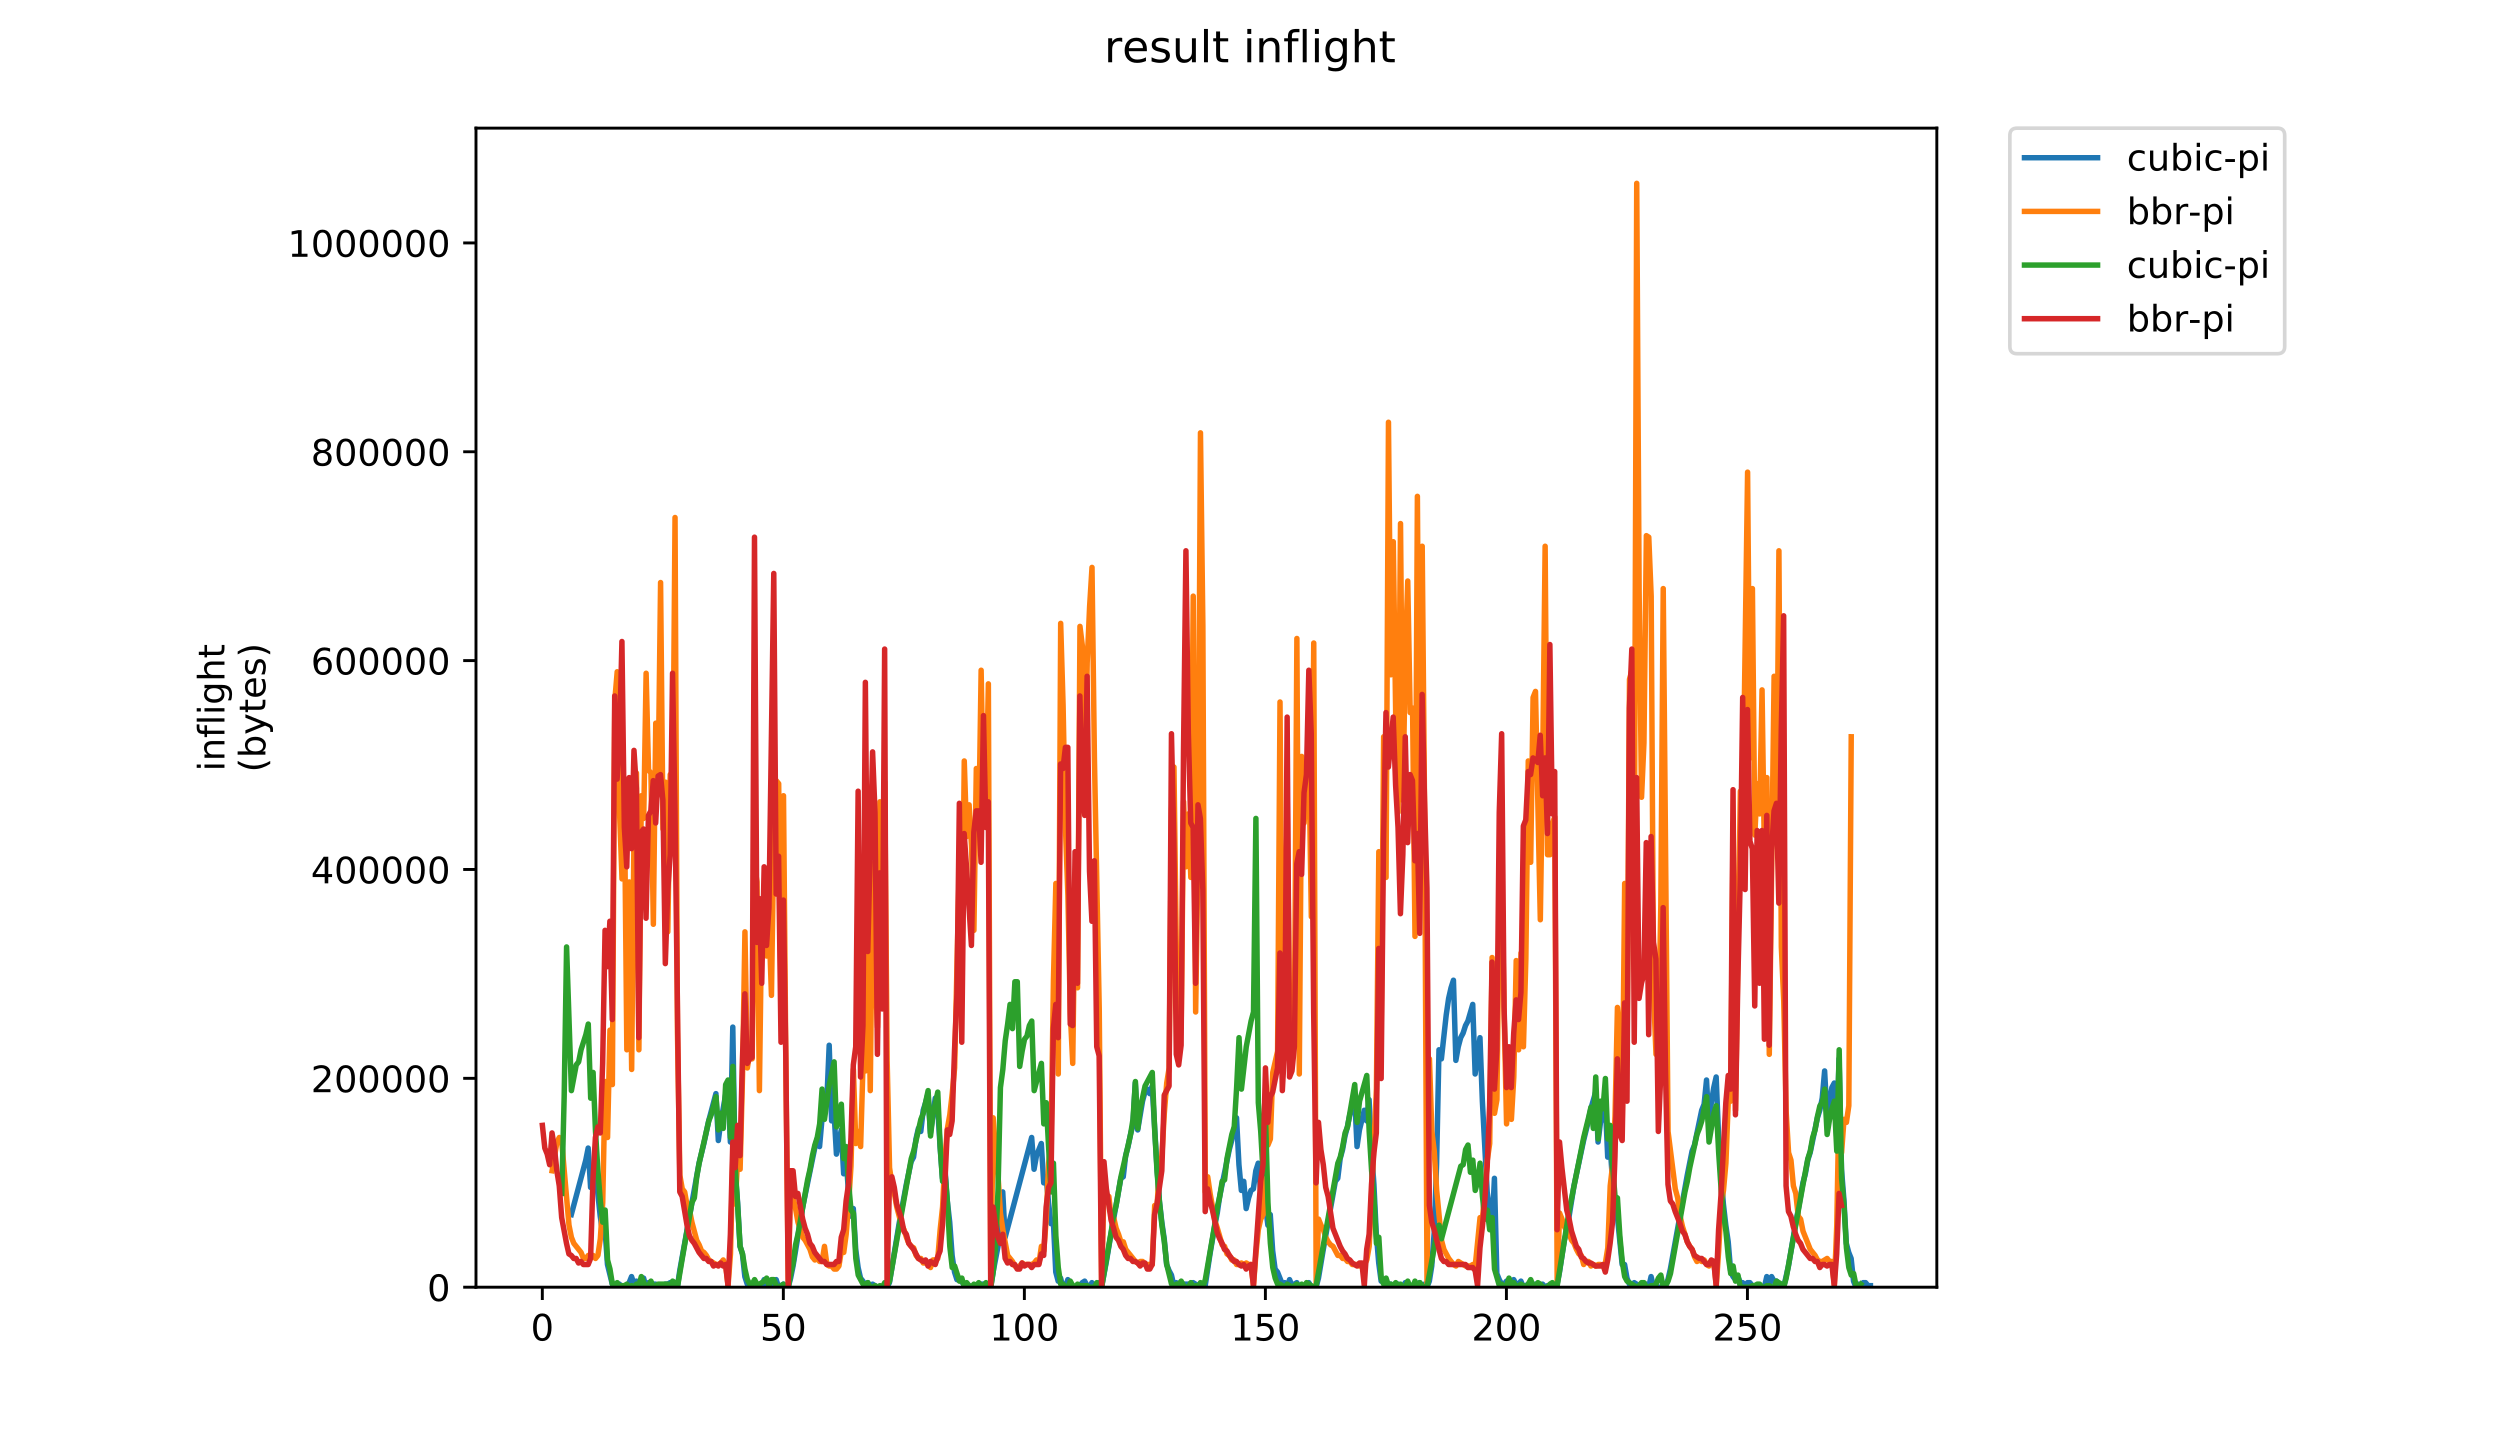 <?xml version="1.0" encoding="utf-8" standalone="no"?>
<!DOCTYPE svg PUBLIC "-//W3C//DTD SVG 1.1//EN"
  "http://www.w3.org/Graphics/SVG/1.1/DTD/svg11.dtd">
<!-- Created with matplotlib (https://matplotlib.org/) -->
<svg height="396pt" version="1.1" viewBox="0 0 684 396" width="684pt" xmlns="http://www.w3.org/2000/svg" xmlns:xlink="http://www.w3.org/1999/xlink">
 <defs>
  <style type="text/css">
*{stroke-linecap:butt;stroke-linejoin:round;}
  </style>
 </defs>
 <g id="figure_1">
  <g id="patch_1">
   <path d="M 0 396 
L 684 396 
L 684 0 
L 0 0 
z
" style="fill:#ffffff;"/>
  </g>
  <g id="axes_1">
   <g id="patch_2">
    <path d="M 130.23 352.174 
L 529.913 352.174 
L 529.913 35.062 
L 130.23 35.062 
z
" style="fill:#ffffff;"/>
   </g>
   <g id="matplotlib.axis_1">
    <g id="xtick_1">
     <g id="line2d_1">
      <defs>
       <path d="M 0 0 
L 0 3.5 
" id="m96fe828295" style="stroke:#000000;stroke-width:0.8;"/>
      </defs>
      <g>
       <use style="stroke:#000000;stroke-width:0.8;" x="148.379" xlink:href="#m96fe828295" y="352.174"/>
      </g>
     </g>
     <g id="text_1">
      <!-- 0 -->
      <defs>
       <path d="M 31.781 66.406 
Q 24.172 66.406 20.328 58.906 
Q 16.5 51.422 16.5 36.375 
Q 16.5 21.391 20.328 13.891 
Q 24.172 6.391 31.781 6.391 
Q 39.453 6.391 43.281 13.891 
Q 47.125 21.391 47.125 36.375 
Q 47.125 51.422 43.281 58.906 
Q 39.453 66.406 31.781 66.406 
z
M 31.781 74.219 
Q 44.047 74.219 50.516 64.516 
Q 56.984 54.828 56.984 36.375 
Q 56.984 17.969 50.516 8.266 
Q 44.047 -1.422 31.781 -1.422 
Q 19.531 -1.422 13.062 8.266 
Q 6.594 17.969 6.594 36.375 
Q 6.594 54.828 13.062 64.516 
Q 19.531 74.219 31.781 74.219 
z
" id="DejaVuSans-48"/>
      </defs>
      <g transform="translate(145.198 366.773)scale(0.1 -0.1)">
       <use xlink:href="#DejaVuSans-48"/>
      </g>
     </g>
    </g>
    <g id="xtick_2">
     <g id="line2d_2">
      <g>
       <use style="stroke:#000000;stroke-width:0.8;" x="214.323" xlink:href="#m96fe828295" y="352.174"/>
      </g>
     </g>
     <g id="text_2">
      <!-- 50 -->
      <defs>
       <path d="M 10.797 72.906 
L 49.516 72.906 
L 49.516 64.594 
L 19.828 64.594 
L 19.828 46.734 
Q 21.969 47.469 24.109 47.828 
Q 26.266 48.188 28.422 48.188 
Q 40.625 48.188 47.75 41.5 
Q 54.891 34.812 54.891 23.391 
Q 54.891 11.625 47.562 5.094 
Q 40.234 -1.422 26.906 -1.422 
Q 22.312 -1.422 17.547 -0.641 
Q 12.797 0.141 7.719 1.703 
L 7.719 11.625 
Q 12.109 9.234 16.797 8.062 
Q 21.484 6.891 26.703 6.891 
Q 35.156 6.891 40.078 11.328 
Q 45.016 15.766 45.016 23.391 
Q 45.016 31 40.078 35.438 
Q 35.156 39.891 26.703 39.891 
Q 22.75 39.891 18.812 39.016 
Q 14.891 38.141 10.797 36.281 
z
" id="DejaVuSans-53"/>
      </defs>
      <g transform="translate(207.96 366.773)scale(0.1 -0.1)">
       <use xlink:href="#DejaVuSans-53"/>
       <use x="63.623" xlink:href="#DejaVuSans-48"/>
      </g>
     </g>
    </g>
    <g id="xtick_3">
     <g id="line2d_3">
      <g>
       <use style="stroke:#000000;stroke-width:0.8;" x="280.267" xlink:href="#m96fe828295" y="352.174"/>
      </g>
     </g>
     <g id="text_3">
      <!-- 100 -->
      <defs>
       <path d="M 12.406 8.297 
L 28.516 8.297 
L 28.516 63.922 
L 10.984 60.406 
L 10.984 69.391 
L 28.422 72.906 
L 38.281 72.906 
L 38.281 8.297 
L 54.391 8.297 
L 54.391 0 
L 12.406 0 
z
" id="DejaVuSans-49"/>
      </defs>
      <g transform="translate(270.723 366.773)scale(0.1 -0.1)">
       <use xlink:href="#DejaVuSans-49"/>
       <use x="63.623" xlink:href="#DejaVuSans-48"/>
       <use x="127.246" xlink:href="#DejaVuSans-48"/>
      </g>
     </g>
    </g>
    <g id="xtick_4">
     <g id="line2d_4">
      <g>
       <use style="stroke:#000000;stroke-width:0.8;" x="346.211" xlink:href="#m96fe828295" y="352.174"/>
      </g>
     </g>
     <g id="text_4">
      <!-- 150 -->
      <g transform="translate(336.667 366.773)scale(0.1 -0.1)">
       <use xlink:href="#DejaVuSans-49"/>
       <use x="63.623" xlink:href="#DejaVuSans-53"/>
       <use x="127.246" xlink:href="#DejaVuSans-48"/>
      </g>
     </g>
    </g>
    <g id="xtick_5">
     <g id="line2d_5">
      <g>
       <use style="stroke:#000000;stroke-width:0.8;" x="412.155" xlink:href="#m96fe828295" y="352.174"/>
      </g>
     </g>
     <g id="text_5">
      <!-- 200 -->
      <defs>
       <path d="M 19.188 8.297 
L 53.609 8.297 
L 53.609 0 
L 7.328 0 
L 7.328 8.297 
Q 12.938 14.109 22.625 23.891 
Q 32.328 33.688 34.812 36.531 
Q 39.547 41.844 41.422 45.531 
Q 43.312 49.219 43.312 52.781 
Q 43.312 58.594 39.234 62.25 
Q 35.156 65.922 28.609 65.922 
Q 23.969 65.922 18.812 64.312 
Q 13.672 62.703 7.812 59.422 
L 7.812 69.391 
Q 13.766 71.781 18.938 73 
Q 24.125 74.219 28.422 74.219 
Q 39.75 74.219 46.484 68.547 
Q 53.219 62.891 53.219 53.422 
Q 53.219 48.922 51.531 44.891 
Q 49.859 40.875 45.406 35.406 
Q 44.188 33.984 37.641 27.219 
Q 31.109 20.453 19.188 8.297 
z
" id="DejaVuSans-50"/>
      </defs>
      <g transform="translate(402.611 366.773)scale(0.1 -0.1)">
       <use xlink:href="#DejaVuSans-50"/>
       <use x="63.623" xlink:href="#DejaVuSans-48"/>
       <use x="127.246" xlink:href="#DejaVuSans-48"/>
      </g>
     </g>
    </g>
    <g id="xtick_6">
     <g id="line2d_6">
      <g>
       <use style="stroke:#000000;stroke-width:0.8;" x="478.098" xlink:href="#m96fe828295" y="352.174"/>
      </g>
     </g>
     <g id="text_6">
      <!-- 250 -->
      <g transform="translate(468.555 366.773)scale(0.1 -0.1)">
       <use xlink:href="#DejaVuSans-50"/>
       <use x="63.623" xlink:href="#DejaVuSans-53"/>
       <use x="127.246" xlink:href="#DejaVuSans-48"/>
      </g>
     </g>
    </g>
   </g>
   <g id="matplotlib.axis_2">
    <g id="ytick_1">
     <g id="line2d_7">
      <defs>
       <path d="M 0 0 
L -3.5 0 
" id="m6244f6872c" style="stroke:#000000;stroke-width:0.8;"/>
      </defs>
      <g>
       <use style="stroke:#000000;stroke-width:0.8;" x="130.23" xlink:href="#m6244f6872c" y="352.174"/>
      </g>
     </g>
     <g id="text_7">
      <!-- 0 -->
      <g transform="translate(116.868 355.973)scale(0.1 -0.1)">
       <use xlink:href="#DejaVuSans-48"/>
      </g>
     </g>
    </g>
    <g id="ytick_2">
     <g id="line2d_8">
      <g>
       <use style="stroke:#000000;stroke-width:0.8;" x="130.23" xlink:href="#m6244f6872c" y="295.031"/>
      </g>
     </g>
     <g id="text_8">
      <!-- 200000 -->
      <g transform="translate(85.055 298.831)scale(0.1 -0.1)">
       <use xlink:href="#DejaVuSans-50"/>
       <use x="63.623" xlink:href="#DejaVuSans-48"/>
       <use x="127.246" xlink:href="#DejaVuSans-48"/>
       <use x="190.869" xlink:href="#DejaVuSans-48"/>
       <use x="254.492" xlink:href="#DejaVuSans-48"/>
       <use x="318.115" xlink:href="#DejaVuSans-48"/>
      </g>
     </g>
    </g>
    <g id="ytick_3">
     <g id="line2d_9">
      <g>
       <use style="stroke:#000000;stroke-width:0.8;" x="130.23" xlink:href="#m6244f6872c" y="237.889"/>
      </g>
     </g>
     <g id="text_9">
      <!-- 400000 -->
      <defs>
       <path d="M 37.797 64.312 
L 12.891 25.391 
L 37.797 25.391 
z
M 35.203 72.906 
L 47.609 72.906 
L 47.609 25.391 
L 58.016 25.391 
L 58.016 17.188 
L 47.609 17.188 
L 47.609 0 
L 37.797 0 
L 37.797 17.188 
L 4.891 17.188 
L 4.891 26.703 
z
" id="DejaVuSans-52"/>
      </defs>
      <g transform="translate(85.055 241.688)scale(0.1 -0.1)">
       <use xlink:href="#DejaVuSans-52"/>
       <use x="63.623" xlink:href="#DejaVuSans-48"/>
       <use x="127.246" xlink:href="#DejaVuSans-48"/>
       <use x="190.869" xlink:href="#DejaVuSans-48"/>
       <use x="254.492" xlink:href="#DejaVuSans-48"/>
       <use x="318.115" xlink:href="#DejaVuSans-48"/>
      </g>
     </g>
    </g>
    <g id="ytick_4">
     <g id="line2d_10">
      <g>
       <use style="stroke:#000000;stroke-width:0.8;" x="130.23" xlink:href="#m6244f6872c" y="180.746"/>
      </g>
     </g>
     <g id="text_10">
      <!-- 600000 -->
      <defs>
       <path d="M 33.016 40.375 
Q 26.375 40.375 22.484 35.828 
Q 18.609 31.297 18.609 23.391 
Q 18.609 15.531 22.484 10.953 
Q 26.375 6.391 33.016 6.391 
Q 39.656 6.391 43.531 10.953 
Q 47.406 15.531 47.406 23.391 
Q 47.406 31.297 43.531 35.828 
Q 39.656 40.375 33.016 40.375 
z
M 52.594 71.297 
L 52.594 62.312 
Q 48.875 64.062 45.094 64.984 
Q 41.312 65.922 37.594 65.922 
Q 27.828 65.922 22.672 59.328 
Q 17.531 52.734 16.797 39.406 
Q 19.672 43.656 24.016 45.922 
Q 28.375 48.188 33.594 48.188 
Q 44.578 48.188 50.953 41.516 
Q 57.328 34.859 57.328 23.391 
Q 57.328 12.156 50.688 5.359 
Q 44.047 -1.422 33.016 -1.422 
Q 20.359 -1.422 13.672 8.266 
Q 6.984 17.969 6.984 36.375 
Q 6.984 53.656 15.188 63.938 
Q 23.391 74.219 37.203 74.219 
Q 40.922 74.219 44.703 73.484 
Q 48.484 72.75 52.594 71.297 
z
" id="DejaVuSans-54"/>
      </defs>
      <g transform="translate(85.055 184.545)scale(0.1 -0.1)">
       <use xlink:href="#DejaVuSans-54"/>
       <use x="63.623" xlink:href="#DejaVuSans-48"/>
       <use x="127.246" xlink:href="#DejaVuSans-48"/>
       <use x="190.869" xlink:href="#DejaVuSans-48"/>
       <use x="254.492" xlink:href="#DejaVuSans-48"/>
       <use x="318.115" xlink:href="#DejaVuSans-48"/>
      </g>
     </g>
    </g>
    <g id="ytick_5">
     <g id="line2d_11">
      <g>
       <use style="stroke:#000000;stroke-width:0.8;" x="130.23" xlink:href="#m6244f6872c" y="123.603"/>
      </g>
     </g>
     <g id="text_11">
      <!-- 800000 -->
      <defs>
       <path d="M 31.781 34.625 
Q 24.75 34.625 20.719 30.859 
Q 16.703 27.094 16.703 20.516 
Q 16.703 13.922 20.719 10.156 
Q 24.75 6.391 31.781 6.391 
Q 38.812 6.391 42.859 10.172 
Q 46.922 13.969 46.922 20.516 
Q 46.922 27.094 42.891 30.859 
Q 38.875 34.625 31.781 34.625 
z
M 21.922 38.812 
Q 15.578 40.375 12.031 44.719 
Q 8.5 49.078 8.5 55.328 
Q 8.5 64.062 14.719 69.141 
Q 20.953 74.219 31.781 74.219 
Q 42.672 74.219 48.875 69.141 
Q 55.078 64.062 55.078 55.328 
Q 55.078 49.078 51.531 44.719 
Q 48 40.375 41.703 38.812 
Q 48.828 37.156 52.797 32.312 
Q 56.781 27.484 56.781 20.516 
Q 56.781 9.906 50.312 4.234 
Q 43.844 -1.422 31.781 -1.422 
Q 19.734 -1.422 13.25 4.234 
Q 6.781 9.906 6.781 20.516 
Q 6.781 27.484 10.781 32.312 
Q 14.797 37.156 21.922 38.812 
z
M 18.312 54.391 
Q 18.312 48.734 21.844 45.562 
Q 25.391 42.391 31.781 42.391 
Q 38.141 42.391 41.719 45.562 
Q 45.312 48.734 45.312 54.391 
Q 45.312 60.062 41.719 63.234 
Q 38.141 66.406 31.781 66.406 
Q 25.391 66.406 21.844 63.234 
Q 18.312 60.062 18.312 54.391 
z
" id="DejaVuSans-56"/>
      </defs>
      <g transform="translate(85.055 127.402)scale(0.1 -0.1)">
       <use xlink:href="#DejaVuSans-56"/>
       <use x="63.623" xlink:href="#DejaVuSans-48"/>
       <use x="127.246" xlink:href="#DejaVuSans-48"/>
       <use x="190.869" xlink:href="#DejaVuSans-48"/>
       <use x="254.492" xlink:href="#DejaVuSans-48"/>
       <use x="318.115" xlink:href="#DejaVuSans-48"/>
      </g>
     </g>
    </g>
    <g id="ytick_6">
     <g id="line2d_12">
      <g>
       <use style="stroke:#000000;stroke-width:0.8;" x="130.23" xlink:href="#m6244f6872c" y="66.46"/>
      </g>
     </g>
     <g id="text_12">
      <!-- 1000000 -->
      <g transform="translate(78.693 70.259)scale(0.1 -0.1)">
       <use xlink:href="#DejaVuSans-49"/>
       <use x="63.623" xlink:href="#DejaVuSans-48"/>
       <use x="127.246" xlink:href="#DejaVuSans-48"/>
       <use x="190.869" xlink:href="#DejaVuSans-48"/>
       <use x="254.492" xlink:href="#DejaVuSans-48"/>
       <use x="318.115" xlink:href="#DejaVuSans-48"/>
       <use x="381.738" xlink:href="#DejaVuSans-48"/>
      </g>
     </g>
    </g>
    <g id="text_13">
     <!-- inflight -->
     <defs>
      <path d="M 9.422 54.688 
L 18.406 54.688 
L 18.406 0 
L 9.422 0 
z
M 9.422 75.984 
L 18.406 75.984 
L 18.406 64.594 
L 9.422 64.594 
z
" id="DejaVuSans-105"/>
      <path d="M 54.891 33.016 
L 54.891 0 
L 45.906 0 
L 45.906 32.719 
Q 45.906 40.484 42.875 44.328 
Q 39.844 48.188 33.797 48.188 
Q 26.516 48.188 22.312 43.547 
Q 18.109 38.922 18.109 30.906 
L 18.109 0 
L 9.078 0 
L 9.078 54.688 
L 18.109 54.688 
L 18.109 46.188 
Q 21.344 51.125 25.703 53.562 
Q 30.078 56 35.797 56 
Q 45.219 56 50.047 50.172 
Q 54.891 44.344 54.891 33.016 
z
" id="DejaVuSans-110"/>
      <path d="M 37.109 75.984 
L 37.109 68.5 
L 28.516 68.5 
Q 23.688 68.5 21.797 66.547 
Q 19.922 64.594 19.922 59.516 
L 19.922 54.688 
L 34.719 54.688 
L 34.719 47.703 
L 19.922 47.703 
L 19.922 0 
L 10.891 0 
L 10.891 47.703 
L 2.297 47.703 
L 2.297 54.688 
L 10.891 54.688 
L 10.891 58.5 
Q 10.891 67.625 15.141 71.797 
Q 19.391 75.984 28.609 75.984 
z
" id="DejaVuSans-102"/>
      <path d="M 9.422 75.984 
L 18.406 75.984 
L 18.406 0 
L 9.422 0 
z
" id="DejaVuSans-108"/>
      <path d="M 45.406 27.984 
Q 45.406 37.75 41.375 43.109 
Q 37.359 48.484 30.078 48.484 
Q 22.859 48.484 18.828 43.109 
Q 14.797 37.75 14.797 27.984 
Q 14.797 18.266 18.828 12.891 
Q 22.859 7.516 30.078 7.516 
Q 37.359 7.516 41.375 12.891 
Q 45.406 18.266 45.406 27.984 
z
M 54.391 6.781 
Q 54.391 -7.172 48.188 -13.984 
Q 42 -20.797 29.203 -20.797 
Q 24.469 -20.797 20.266 -20.094 
Q 16.062 -19.391 12.109 -17.922 
L 12.109 -9.188 
Q 16.062 -11.328 19.922 -12.344 
Q 23.781 -13.375 27.781 -13.375 
Q 36.625 -13.375 41.016 -8.766 
Q 45.406 -4.156 45.406 5.172 
L 45.406 9.625 
Q 42.625 4.781 38.281 2.391 
Q 33.938 0 27.875 0 
Q 17.828 0 11.672 7.656 
Q 5.516 15.328 5.516 27.984 
Q 5.516 40.672 11.672 48.328 
Q 17.828 56 27.875 56 
Q 33.938 56 38.281 53.609 
Q 42.625 51.219 45.406 46.391 
L 45.406 54.688 
L 54.391 54.688 
z
" id="DejaVuSans-103"/>
      <path d="M 54.891 33.016 
L 54.891 0 
L 45.906 0 
L 45.906 32.719 
Q 45.906 40.484 42.875 44.328 
Q 39.844 48.188 33.797 48.188 
Q 26.516 48.188 22.312 43.547 
Q 18.109 38.922 18.109 30.906 
L 18.109 0 
L 9.078 0 
L 9.078 75.984 
L 18.109 75.984 
L 18.109 46.188 
Q 21.344 51.125 25.703 53.562 
Q 30.078 56 35.797 56 
Q 45.219 56 50.047 50.172 
Q 54.891 44.344 54.891 33.016 
z
" id="DejaVuSans-104"/>
      <path d="M 18.312 70.219 
L 18.312 54.688 
L 36.812 54.688 
L 36.812 47.703 
L 18.312 47.703 
L 18.312 18.016 
Q 18.312 11.328 20.141 9.422 
Q 21.969 7.516 27.594 7.516 
L 36.812 7.516 
L 36.812 0 
L 27.594 0 
Q 17.188 0 13.234 3.875 
Q 9.281 7.766 9.281 18.016 
L 9.281 47.703 
L 2.688 47.703 
L 2.688 54.688 
L 9.281 54.688 
L 9.281 70.219 
z
" id="DejaVuSans-116"/>
     </defs>
     <g transform="translate(61.415 211.018)rotate(-90)scale(0.1 -0.1)">
      <use xlink:href="#DejaVuSans-105"/>
      <use x="27.783" xlink:href="#DejaVuSans-110"/>
      <use x="91.162" xlink:href="#DejaVuSans-102"/>
      <use x="126.367" xlink:href="#DejaVuSans-108"/>
      <use x="154.15" xlink:href="#DejaVuSans-105"/>
      <use x="181.934" xlink:href="#DejaVuSans-103"/>
      <use x="245.41" xlink:href="#DejaVuSans-104"/>
      <use x="308.789" xlink:href="#DejaVuSans-116"/>
     </g>
     <!-- (bytes) -->
     <defs>
      <path d="M 31 75.875 
Q 24.469 64.656 21.281 53.656 
Q 18.109 42.672 18.109 31.391 
Q 18.109 20.125 21.312 9.062 
Q 24.516 -2 31 -13.188 
L 23.188 -13.188 
Q 15.875 -1.703 12.234 9.375 
Q 8.594 20.453 8.594 31.391 
Q 8.594 42.281 12.203 53.312 
Q 15.828 64.359 23.188 75.875 
z
" id="DejaVuSans-40"/>
      <path d="M 48.688 27.297 
Q 48.688 37.203 44.609 42.844 
Q 40.531 48.484 33.406 48.484 
Q 26.266 48.484 22.188 42.844 
Q 18.109 37.203 18.109 27.297 
Q 18.109 17.391 22.188 11.75 
Q 26.266 6.109 33.406 6.109 
Q 40.531 6.109 44.609 11.75 
Q 48.688 17.391 48.688 27.297 
z
M 18.109 46.391 
Q 20.953 51.266 25.266 53.625 
Q 29.594 56 35.594 56 
Q 45.562 56 51.781 48.094 
Q 58.016 40.188 58.016 27.297 
Q 58.016 14.406 51.781 6.484 
Q 45.562 -1.422 35.594 -1.422 
Q 29.594 -1.422 25.266 0.953 
Q 20.953 3.328 18.109 8.203 
L 18.109 0 
L 9.078 0 
L 9.078 75.984 
L 18.109 75.984 
z
" id="DejaVuSans-98"/>
      <path d="M 32.172 -5.078 
Q 28.375 -14.844 24.75 -17.812 
Q 21.141 -20.797 15.094 -20.797 
L 7.906 -20.797 
L 7.906 -13.281 
L 13.188 -13.281 
Q 16.891 -13.281 18.938 -11.516 
Q 21 -9.766 23.484 -3.219 
L 25.094 0.875 
L 2.984 54.688 
L 12.5 54.688 
L 29.594 11.922 
L 46.688 54.688 
L 56.203 54.688 
z
" id="DejaVuSans-121"/>
      <path d="M 56.203 29.594 
L 56.203 25.203 
L 14.891 25.203 
Q 15.484 15.922 20.484 11.062 
Q 25.484 6.203 34.422 6.203 
Q 39.594 6.203 44.453 7.469 
Q 49.312 8.734 54.109 11.281 
L 54.109 2.781 
Q 49.266 0.734 44.188 -0.344 
Q 39.109 -1.422 33.891 -1.422 
Q 20.797 -1.422 13.156 6.188 
Q 5.516 13.812 5.516 26.812 
Q 5.516 40.234 12.766 48.109 
Q 20.016 56 32.328 56 
Q 43.359 56 49.781 48.891 
Q 56.203 41.797 56.203 29.594 
z
M 47.219 32.234 
Q 47.125 39.594 43.094 43.984 
Q 39.062 48.391 32.422 48.391 
Q 24.906 48.391 20.391 44.141 
Q 15.875 39.891 15.188 32.172 
z
" id="DejaVuSans-101"/>
      <path d="M 44.281 53.078 
L 44.281 44.578 
Q 40.484 46.531 36.375 47.5 
Q 32.281 48.484 27.875 48.484 
Q 21.188 48.484 17.844 46.438 
Q 14.5 44.391 14.5 40.281 
Q 14.5 37.156 16.891 35.375 
Q 19.281 33.594 26.516 31.984 
L 29.594 31.297 
Q 39.156 29.25 43.188 25.516 
Q 47.219 21.781 47.219 15.094 
Q 47.219 7.469 41.188 3.016 
Q 35.156 -1.422 24.609 -1.422 
Q 20.219 -1.422 15.453 -0.562 
Q 10.688 0.297 5.422 2 
L 5.422 11.281 
Q 10.406 8.688 15.234 7.391 
Q 20.062 6.109 24.812 6.109 
Q 31.156 6.109 34.562 8.281 
Q 37.984 10.453 37.984 14.406 
Q 37.984 18.062 35.516 20.016 
Q 33.062 21.969 24.703 23.781 
L 21.578 24.516 
Q 13.234 26.266 9.516 29.906 
Q 5.812 33.547 5.812 39.891 
Q 5.812 47.609 11.281 51.797 
Q 16.75 56 26.812 56 
Q 31.781 56 36.172 55.266 
Q 40.578 54.547 44.281 53.078 
z
" id="DejaVuSans-115"/>
      <path d="M 8.016 75.875 
L 15.828 75.875 
Q 23.141 64.359 26.781 53.312 
Q 30.422 42.281 30.422 31.391 
Q 30.422 20.453 26.781 9.375 
Q 23.141 -1.703 15.828 -13.188 
L 8.016 -13.188 
Q 14.5 -2 17.703 9.062 
Q 20.906 20.125 20.906 31.391 
Q 20.906 42.672 17.703 53.656 
Q 14.5 64.656 8.016 75.875 
z
" id="DejaVuSans-41"/>
     </defs>
     <g transform="translate(72.613 211.295)rotate(-90)scale(0.1 -0.1)">
      <use xlink:href="#DejaVuSans-40"/>
      <use x="39.014" xlink:href="#DejaVuSans-98"/>
      <use x="102.49" xlink:href="#DejaVuSans-121"/>
      <use x="161.67" xlink:href="#DejaVuSans-116"/>
      <use x="200.879" xlink:href="#DejaVuSans-101"/>
      <use x="262.402" xlink:href="#DejaVuSans-115"/>
      <use x="314.502" xlink:href="#DejaVuSans-41"/>
     </g>
    </g>
   </g>
   <g id="line2d_13">
    <path clip-path="url(#p24947ba3b4)" d="M 156.308 332.316 
L 160.265 317.422 
L 160.924 314.112 
L 161.584 324.869 
L 162.243 320.732 
L 162.903 317.836 
L 163.562 326.524 
L 164.221 332.73 
L 164.881 337.28 
L 165.54 336.453 
L 166.2 345.968 
L 167.519 351.347 
L 168.178 352.174 
L 168.838 352.174 
L 169.497 351.347 
L 170.156 352.174 
L 171.475 352.174 
L 172.135 350.933 
L 172.794 349.278 
L 173.454 351.347 
L 174.113 350.519 
L 174.772 352.174 
L 175.432 351.76 
L 176.091 349.692 
L 176.751 352.174 
L 177.41 350.933 
L 178.07 351.347 
L 179.389 351.347 
L 180.048 352.174 
L 180.707 351.76 
L 181.367 352.174 
L 182.026 351.347 
L 182.686 351.347 
L 183.345 350.933 
L 184.005 351.76 
L 184.664 350.933 
L 185.323 352.174 
L 185.983 347.623 
L 191.258 318.25 
L 192.577 312.871 
L 193.896 306.666 
L 195.874 299.219 
L 196.534 312.044 
L 197.193 307.079 
L 198.512 299.633 
L 199.172 297.564 
L 199.831 312.458 
L 200.491 281.015 
L 201.15 320.732 
L 201.809 329.006 
L 202.469 341.004 
L 203.128 343.072 
L 203.788 349.278 
L 204.447 351.347 
L 205.107 351.347 
L 205.766 351.76 
L 206.426 351.347 
L 207.085 351.76 
L 207.744 351.76 
L 208.404 352.174 
L 209.063 350.106 
L 209.723 352.174 
L 210.382 352.174 
L 211.042 351.347 
L 211.701 350.933 
L 212.36 350.106 
L 213.02 352.174 
L 214.339 351.347 
L 214.998 352.174 
L 215.658 352.174 
L 216.317 349.692 
L 216.977 346.382 
L 219.614 330.247 
L 222.911 314.112 
L 223.571 311.63 
L 224.23 313.699 
L 224.89 306.252 
L 226.209 301.287 
L 226.868 285.98 
L 227.528 306.666 
L 228.187 304.183 
L 228.846 315.767 
L 230.165 309.148 
L 230.825 321.146 
L 231.484 317.008 
L 232.144 326.11 
L 232.803 332.73 
L 233.462 330.661 
L 234.122 341.831 
L 234.781 346.796 
L 235.441 349.692 
L 236.1 350.519 
L 236.76 352.174 
L 237.419 350.933 
L 238.079 352.174 
L 238.738 351.347 
L 240.057 352.174 
L 242.695 352.174 
L 243.354 350.933 
L 245.992 334.798 
L 247.97 324.042 
L 249.289 317.836 
L 249.948 316.595 
L 250.608 311.63 
L 251.267 308.734 
L 251.927 309.562 
L 252.586 303.77 
L 253.246 301.701 
L 253.905 299.219 
L 254.565 309.975 
L 255.883 300.46 
L 256.543 302.942 
L 257.202 313.699 
L 257.862 322.387 
L 258.521 319.491 
L 259.181 328.592 
L 259.84 334.384 
L 260.499 343.486 
L 261.159 348.037 
L 261.818 350.106 
L 262.478 350.106 
L 263.137 350.519 
L 263.797 351.76 
L 264.456 352.174 
L 265.116 351.76 
L 265.775 352.174 
L 267.094 352.174 
L 267.753 351.347 
L 269.072 351.347 
L 269.732 351.76 
L 270.391 351.76 
L 271.05 352.174 
L 271.71 348.037 
L 273.688 337.694 
L 274.348 326.11 
L 275.007 338.522 
L 282.261 311.216 
L 282.92 319.904 
L 283.58 316.181 
L 284.899 312.871 
L 285.558 323.628 
L 286.218 321.973 
L 286.877 329.006 
L 287.536 334.798 
L 288.196 333.971 
L 288.855 348.037 
L 289.515 350.519 
L 290.174 349.692 
L 290.834 352.174 
L 291.493 352.174 
L 292.153 350.106 
L 292.812 351.347 
L 294.131 352.174 
L 294.79 352.174 
L 295.45 351.76 
L 296.109 350.933 
L 296.769 350.519 
L 297.428 351.76 
L 298.087 352.174 
L 298.747 350.933 
L 299.406 351.76 
L 300.066 352.174 
L 300.725 350.933 
L 301.385 352.174 
L 302.704 345.141 
L 304.022 337.28 
L 306.66 322.387 
L 307.32 321.973 
L 307.979 316.181 
L 308.638 313.699 
L 309.298 310.389 
L 309.957 307.907 
L 310.617 296.323 
L 311.276 309.148 
L 312.595 301.287 
L 313.255 298.805 
L 313.914 297.978 
L 314.573 299.219 
L 315.233 297.15 
L 316.552 319.491 
L 317.211 328.592 
L 317.871 334.384 
L 318.53 338.935 
L 319.19 345.968 
L 319.849 347.623 
L 320.508 348.864 
L 321.168 351.76 
L 321.827 350.933 
L 322.487 352.174 
L 323.806 351.347 
L 325.124 351.347 
L 325.784 352.174 
L 326.443 350.933 
L 327.762 351.76 
L 328.422 351.347 
L 329.081 351.347 
L 329.741 351.76 
L 331.059 343.072 
L 332.378 335.212 
L 333.038 331.902 
L 333.697 327.351 
L 336.335 314.526 
L 336.994 312.044 
L 338.313 305.838 
L 338.973 318.663 
L 339.632 325.696 
L 340.292 323.214 
L 340.951 330.661 
L 341.61 327.765 
L 342.27 325.696 
L 342.929 325.283 
L 343.589 320.318 
L 344.248 318.25 
L 344.908 325.696 
L 345.567 331.488 
L 346.226 329.834 
L 346.886 335.212 
L 347.545 332.316 
L 348.205 342.245 
L 348.864 347.21 
L 349.524 348.037 
L 350.843 351.347 
L 351.502 350.933 
L 352.161 352.174 
L 352.821 350.106 
L 353.48 351.76 
L 354.799 350.933 
L 355.459 352.174 
L 357.437 352.174 
L 358.096 350.933 
L 358.756 352.174 
L 360.075 352.174 
L 360.734 349.692 
L 362.053 341.831 
L 365.35 323.214 
L 366.01 322.387 
L 366.669 317.008 
L 367.329 314.526 
L 367.988 310.803 
L 368.647 308.32 
L 369.307 305.011 
L 369.966 302.942 
L 370.626 300.046 
L 371.285 313.699 
L 371.945 309.148 
L 373.263 303.77 
L 373.923 306.666 
L 374.582 300.874 
L 375.242 314.526 
L 375.901 324.042 
L 376.561 337.694 
L 377.22 345.555 
L 377.88 350.519 
L 379.198 350.519 
L 379.858 351.76 
L 380.517 351.347 
L 381.177 351.76 
L 381.836 351.76 
L 382.496 351.347 
L 383.814 352.174 
L 384.474 350.933 
L 385.133 351.347 
L 385.793 352.174 
L 386.452 352.174 
L 387.112 350.933 
L 387.771 351.347 
L 388.431 350.933 
L 389.09 352.174 
L 389.749 351.347 
L 390.409 352.174 
L 391.068 350.519 
L 391.728 346.382 
L 392.387 337.28 
L 393.047 318.663 
L 393.706 287.221 
L 394.366 289.703 
L 395.684 277.706 
L 396.344 273.155 
L 397.003 270.259 
L 397.663 268.19 
L 398.322 290.117 
L 398.982 286.394 
L 399.641 283.911 
L 400.3 282.67 
L 400.96 280.602 
L 401.619 279.361 
L 402.938 274.81 
L 403.598 293.841 
L 404.917 283.911 
L 405.576 301.287 
L 406.895 326.11 
L 408.214 336.453 
L 408.873 322.387 
L 409.533 348.451 
L 410.192 350.106 
L 410.851 351.347 
L 411.511 351.347 
L 412.17 350.519 
L 412.83 351.347 
L 413.489 350.519 
L 414.149 350.106 
L 414.808 351.347 
L 415.468 351.347 
L 416.127 350.519 
L 416.786 352.174 
L 418.105 351.347 
L 418.765 352.174 
L 419.424 352.174 
L 420.084 351.347 
L 420.743 351.347 
L 421.402 352.174 
L 422.062 351.347 
L 422.721 352.174 
L 423.381 351.76 
L 424.7 351.76 
L 425.359 352.174 
L 426.019 351.347 
L 426.678 348.037 
L 427.997 339.349 
L 428.656 336.867 
L 430.635 324.455 
L 431.954 318.25 
L 433.272 312.044 
L 434.591 306.666 
L 435.251 303.356 
L 436.57 298.805 
L 437.229 312.458 
L 437.888 307.079 
L 438.548 305.425 
L 439.207 301.701 
L 439.867 316.595 
L 440.526 313.285 
L 441.186 323.214 
L 441.845 330.661 
L 442.505 332.73 
L 443.823 345.968 
L 444.483 345.968 
L 445.142 349.692 
L 445.802 351.347 
L 446.461 351.76 
L 447.121 350.933 
L 447.78 351.347 
L 448.439 352.174 
L 449.099 351.347 
L 449.758 352.174 
L 450.418 351.347 
L 451.077 352.174 
L 451.737 349.278 
L 452.396 352.174 
L 453.056 351.76 
L 453.715 352.174 
L 455.034 352.174 
L 455.693 351.76 
L 456.353 350.106 
L 457.012 347.21 
L 461.628 321.559 
L 462.947 314.94 
L 463.607 313.285 
L 465.585 303.77 
L 466.244 302.115 
L 466.904 295.495 
L 467.563 307.907 
L 468.223 301.701 
L 468.882 297.564 
L 469.541 294.668 
L 470.201 310.803 
L 470.86 321.146 
L 471.52 329.42 
L 472.179 335.212 
L 472.839 339.763 
L 473.498 347.623 
L 474.158 349.278 
L 474.817 350.106 
L 475.476 349.278 
L 476.136 350.933 
L 476.795 350.933 
L 477.455 351.76 
L 478.114 350.933 
L 478.774 350.933 
L 479.433 351.76 
L 480.093 351.76 
L 480.752 352.174 
L 482.73 352.174 
L 483.39 349.278 
L 484.049 352.174 
L 484.709 349.278 
L 485.368 350.519 
L 486.027 350.519 
L 486.687 352.174 
L 487.346 351.347 
L 488.006 352.174 
L 489.325 346.382 
L 490.644 338.522 
L 493.281 323.628 
L 493.941 321.146 
L 494.6 317.422 
L 495.26 315.354 
L 497.238 305.838 
L 497.897 303.77 
L 498.557 300.46 
L 499.216 293.013 
L 499.876 305.425 
L 501.195 297.564 
L 501.854 296.323 
L 502.513 310.803 
L 503.173 289.703 
L 503.832 319.904 
L 504.492 328.179 
L 505.151 340.176 
L 505.811 342.659 
L 506.47 344.314 
L 507.129 350.519 
L 507.789 352.174 
L 508.448 351.347 
L 509.108 352.174 
L 509.767 350.933 
L 510.427 350.933 
L 511.086 351.76 
L 511.746 351.76 
L 511.746 351.76 
" style="fill:none;stroke:#1f77b4;stroke-linecap:square;stroke-width:1.5;"/>
   </g>
   <g id="line2d_14">
    <path clip-path="url(#p24947ba3b4)" d="M 151.059 320.318 
L 152.378 312.458 
L 153.037 311.216 
L 153.697 312.458 
L 155.675 335.212 
L 156.335 338.522 
L 156.994 340.176 
L 158.972 342.659 
L 159.632 344.314 
L 160.291 344.314 
L 160.951 343.486 
L 161.61 343.9 
L 162.27 343.486 
L 162.929 344.314 
L 163.588 343.486 
L 164.248 338.935 
L 164.907 329.006 
L 165.567 295.909 
L 166.226 311.216 
L 166.886 281.843 
L 167.545 296.737 
L 168.204 191.653 
L 168.864 183.793 
L 169.523 222.682 
L 170.183 240.471 
L 170.842 218.958 
L 171.502 287.221 
L 172.161 241.299 
L 172.821 292.599 
L 173.48 225.991 
L 174.139 211.511 
L 174.799 287.221 
L 175.458 217.717 
L 176.118 223.923 
L 176.777 184.206 
L 177.437 210.684 
L 178.096 211.511 
L 178.755 252.883 
L 179.415 197.859 
L 180.074 213.58 
L 180.734 159.384 
L 181.393 226.819 
L 182.053 213.994 
L 182.712 254.951 
L 183.372 211.925 
L 184.031 224.75 
L 184.69 141.594 
L 185.35 282.257 
L 186.009 321.559 
L 186.669 325.283 
L 187.328 326.11 
L 187.988 329.834 
L 188.647 331.075 
L 189.306 334.384 
L 190.625 339.349 
L 191.285 340.59 
L 191.944 342.245 
L 192.604 342.659 
L 193.263 343.486 
L 193.923 344.727 
L 195.901 345.968 
L 196.56 345.968 
L 197.22 345.555 
L 197.879 344.727 
L 198.539 345.968 
L 199.198 351.76 
L 199.858 343.072 
L 200.517 316.181 
L 201.176 329.42 
L 201.836 316.595 
L 202.495 319.904 
L 203.155 294.254 
L 203.814 254.951 
L 204.474 292.186 
L 205.133 288.049 
L 205.792 289.703 
L 206.452 236.748 
L 207.111 241.299 
L 207.771 298.391 
L 208.43 248.746 
L 209.09 244.609 
L 209.749 261.571 
L 210.409 252.883 
L 211.068 272.327 
L 211.727 228.06 
L 212.387 213.58 
L 213.046 214.407 
L 213.706 273.982 
L 214.365 217.717 
L 215.025 292.599 
L 215.684 351.76 
L 216.343 320.318 
L 217.003 327.765 
L 217.662 330.661 
L 218.322 334.384 
L 219.641 338.522 
L 220.3 339.349 
L 221.619 341.831 
L 222.278 343.9 
L 222.938 344.727 
L 223.597 344.314 
L 224.257 345.141 
L 224.916 345.141 
L 225.576 341.004 
L 226.235 345.968 
L 226.894 346.382 
L 227.554 346.382 
L 228.213 347.21 
L 228.873 347.21 
L 229.532 346.382 
L 230.192 342.245 
L 230.851 342.659 
L 231.511 337.694 
L 232.17 329.42 
L 232.829 319.077 
L 233.489 292.599 
L 234.148 312.871 
L 234.808 309.562 
L 235.467 313.699 
L 236.127 290.945 
L 236.786 293.013 
L 237.446 258.261 
L 238.105 298.391 
L 238.764 236.334 
L 239.424 266.122 
L 240.083 281.015 
L 240.743 219.372 
L 241.402 225.164 
L 242.062 213.994 
L 242.721 290.117 
L 243.38 319.491 
L 244.04 324.042 
L 244.699 326.524 
L 245.359 330.247 
L 246.678 335.212 
L 247.337 336.453 
L 247.997 338.522 
L 248.656 340.176 
L 249.315 341.004 
L 249.975 341.418 
L 250.634 343.486 
L 251.294 344.314 
L 251.953 344.314 
L 252.613 345.555 
L 253.272 345.555 
L 253.931 345.968 
L 254.591 346.796 
L 255.25 344.727 
L 255.91 344.727 
L 256.569 344.314 
L 257.229 336.453 
L 257.888 330.247 
L 258.548 317.008 
L 259.207 308.734 
L 259.866 305.011 
L 260.526 299.219 
L 261.185 292.186 
L 262.504 235.093 
L 263.164 266.535 
L 263.823 208.202 
L 264.482 228.887 
L 265.142 220.199 
L 265.801 231.37 
L 266.461 254.538 
L 267.12 210.27 
L 267.78 227.233 
L 268.439 183.379 
L 269.099 221.854 
L 269.758 221.441 
L 270.417 187.102 
L 271.077 351.76 
L 271.736 305.838 
L 272.396 315.354 
L 273.055 321.559 
L 273.715 331.902 
L 274.374 336.453 
L 275.693 343.486 
L 277.012 345.141 
L 277.671 346.382 
L 278.331 346.796 
L 278.99 346.382 
L 279.65 345.555 
L 280.309 345.968 
L 282.287 345.968 
L 282.947 345.555 
L 283.606 344.727 
L 284.266 345.555 
L 284.925 341.004 
L 285.585 342.245 
L 286.244 333.557 
L 286.903 318.25 
L 287.563 312.458 
L 288.222 268.19 
L 288.882 241.713 
L 289.541 293.841 
L 290.201 170.554 
L 290.86 192.894 
L 291.519 226.819 
L 292.179 245.022 
L 292.838 277.292 
L 293.498 290.945 
L 294.157 241.713 
L 294.817 270.259 
L 295.476 171.381 
L 296.136 176.759 
L 296.795 219.372 
L 297.454 181.31 
L 298.114 166.003 
L 298.773 155.246 
L 299.433 207.374 
L 300.752 276.051 
L 301.411 351.76 
L 302.07 323.628 
L 302.73 327.765 
L 303.389 327.351 
L 304.049 333.557 
L 304.708 333.143 
L 305.368 336.039 
L 306.027 337.694 
L 306.687 339.763 
L 307.346 339.763 
L 308.005 341.831 
L 310.643 345.141 
L 311.303 345.555 
L 311.962 345.141 
L 312.621 345.141 
L 313.281 345.968 
L 315.259 345.968 
L 315.919 329.834 
L 316.578 329.834 
L 317.238 319.077 
L 317.897 316.181 
L 318.556 304.597 
L 319.216 296.323 
L 319.875 292.186 
L 320.535 221.441 
L 321.194 209.857 
L 321.854 261.157 
L 322.513 283.084 
L 323.173 281.015 
L 323.832 219.372 
L 324.491 237.162 
L 325.151 222.682 
L 325.81 240.058 
L 326.47 163.107 
L 327.129 276.878 
L 327.789 232.611 
L 328.448 118.426 
L 329.107 171.381 
L 329.767 326.11 
L 330.426 321.973 
L 331.086 326.524 
L 332.405 333.971 
L 333.064 336.039 
L 334.383 340.59 
L 335.042 341.004 
L 335.702 343.072 
L 336.361 343.486 
L 337.021 344.727 
L 337.68 344.727 
L 338.34 345.968 
L 338.999 345.968 
L 339.658 345.555 
L 340.318 345.968 
L 340.977 345.555 
L 341.637 345.968 
L 342.296 345.968 
L 342.956 351.76 
L 343.615 343.072 
L 344.275 336.453 
L 344.934 333.557 
L 345.593 332.316 
L 346.253 299.219 
L 346.912 313.285 
L 347.572 311.63 
L 348.231 293.427 
L 349.55 287.635 
L 350.209 192.067 
L 350.869 282.67 
L 351.528 266.535 
L 352.188 218.958 
L 352.847 281.429 
L 353.507 280.602 
L 354.166 277.706 
L 354.826 174.691 
L 355.485 293.841 
L 356.144 206.961 
L 356.804 225.164 
L 357.463 214.407 
L 358.123 208.202 
L 358.782 250.814 
L 359.442 175.932 
L 360.101 351.76 
L 360.761 333.557 
L 361.42 335.212 
L 362.079 336.453 
L 362.739 338.522 
L 363.398 339.763 
L 364.058 340.59 
L 364.717 341.004 
L 366.036 343.486 
L 366.695 343.486 
L 367.355 344.314 
L 368.014 344.314 
L 368.674 345.141 
L 369.333 345.141 
L 369.993 345.968 
L 371.312 345.968 
L 371.971 346.382 
L 372.63 346.382 
L 373.29 345.968 
L 373.949 344.727 
L 374.609 341.004 
L 375.928 312.458 
L 376.587 297.978 
L 377.246 233.025 
L 377.906 280.188 
L 378.565 201.582 
L 379.225 240.058 
L 379.884 115.53 
L 380.544 184.62 
L 381.203 148.213 
L 381.863 195.79 
L 382.522 222.268 
L 383.181 143.249 
L 383.841 218.958 
L 384.5 178.828 
L 385.16 158.97 
L 385.819 194.963 
L 386.479 193.722 
L 387.138 256.193 
L 387.797 135.802 
L 388.457 235.093 
L 389.116 149.454 
L 389.776 222.682 
L 390.435 351.76 
L 391.095 289.703 
L 391.754 309.562 
L 392.414 314.94 
L 393.073 325.696 
L 394.392 339.349 
L 395.051 341.831 
L 396.37 344.314 
L 397.689 345.968 
L 398.349 346.382 
L 399.008 345.141 
L 400.986 346.382 
L 402.305 346.382 
L 402.965 345.968 
L 403.624 346.382 
L 404.943 333.143 
L 405.602 333.557 
L 406.921 317.422 
L 407.581 312.871 
L 408.24 261.985 
L 408.9 304.597 
L 409.559 300.874 
L 410.218 244.609 
L 410.878 239.23 
L 411.537 277.706 
L 412.197 307.493 
L 412.856 297.978 
L 413.516 306.252 
L 414.175 294.668 
L 414.834 262.812 
L 415.494 287.221 
L 416.153 260.743 
L 416.813 286.394 
L 417.472 262.398 
L 418.132 208.202 
L 418.791 235.921 
L 419.451 190.826 
L 420.11 189.171 
L 421.429 251.642 
L 422.088 207.788 
L 422.748 149.454 
L 423.407 233.852 
L 424.067 233.852 
L 424.726 225.164 
L 425.385 223.509 
L 426.045 351.76 
L 426.704 331.902 
L 427.364 333.557 
L 428.023 335.626 
L 428.683 336.867 
L 429.342 337.694 
L 430.002 339.349 
L 430.661 340.176 
L 431.32 341.831 
L 431.98 343.072 
L 432.639 343.486 
L 433.299 345.968 
L 433.958 345.141 
L 434.618 345.141 
L 435.277 346.382 
L 435.937 345.968 
L 436.596 346.382 
L 437.255 345.968 
L 437.915 345.968 
L 438.574 346.382 
L 439.234 345.555 
L 439.893 341.418 
L 440.553 324.455 
L 441.212 318.663 
L 441.871 305.425 
L 442.531 275.637 
L 443.19 283.498 
L 443.85 306.252 
L 444.509 241.713 
L 445.169 288.462 
L 445.828 185.861 
L 446.488 183.379 
L 447.147 240.058 
L 447.806 50.163 
L 448.466 161.866 
L 449.125 218.131 
L 449.785 203.237 
L 450.444 146.558 
L 451.104 146.972 
L 451.763 163.107 
L 452.422 271.914 
L 453.082 288.462 
L 453.741 284.739 
L 454.401 247.505 
L 455.06 161.038 
L 456.379 309.562 
L 458.357 325.283 
L 459.017 327.765 
L 459.676 332.73 
L 460.336 335.626 
L 461.655 339.763 
L 462.314 341.004 
L 462.973 341.831 
L 463.633 343.9 
L 464.292 345.141 
L 464.952 344.727 
L 465.611 345.141 
L 466.271 344.727 
L 466.93 345.968 
L 467.59 346.382 
L 468.249 345.141 
L 468.908 345.141 
L 469.568 351.76 
L 470.227 342.245 
L 470.887 329.834 
L 471.546 325.696 
L 472.206 318.25 
L 472.865 300.874 
L 473.525 301.287 
L 474.184 225.164 
L 474.843 303.77 
L 476.162 216.476 
L 476.822 222.682 
L 478.141 129.182 
L 478.8 207.374 
L 479.459 161.038 
L 480.119 228.474 
L 480.778 214.407 
L 481.438 222.682 
L 482.097 188.757 
L 482.757 235.093 
L 483.416 212.753 
L 484.076 288.462 
L 485.394 185.034 
L 486.054 227.233 
L 486.713 150.696 
L 487.373 259.089 
L 488.032 273.982 
L 488.692 304.183 
L 489.351 315.354 
L 490.01 317.422 
L 490.67 324.455 
L 491.329 326.524 
L 491.989 332.73 
L 492.648 333.557 
L 493.308 336.867 
L 495.286 341.831 
L 496.605 343.486 
L 497.264 344.727 
L 497.924 345.141 
L 498.583 345.141 
L 499.902 344.314 
L 500.561 345.141 
L 501.221 345.141 
L 501.88 351.76 
L 502.54 335.212 
L 503.199 299.219 
L 503.859 315.354 
L 504.518 306.252 
L 505.178 307.079 
L 505.837 302.529 
L 506.496 201.582 
L 506.496 201.582 
" style="fill:none;stroke:#ff7f0e;stroke-linecap:square;stroke-width:1.5;"/>
   </g>
   <g id="line2d_15">
    <path clip-path="url(#p24947ba3b4)" d="M 153.697 326.524 
L 154.356 300.046 
L 155.016 259.089 
L 156.335 298.391 
L 157.653 291.358 
L 158.313 290.531 
L 158.972 287.221 
L 160.291 283.084 
L 160.951 280.188 
L 161.61 300.46 
L 162.27 293.427 
L 162.929 309.562 
L 163.588 320.318 
L 164.248 328.592 
L 164.907 334.384 
L 165.567 331.075 
L 166.226 344.727 
L 166.886 347.21 
L 167.545 351.347 
L 168.204 352.174 
L 168.864 350.933 
L 169.523 352.174 
L 170.183 351.76 
L 170.842 351.76 
L 171.502 351.347 
L 172.161 352.174 
L 172.821 351.76 
L 173.48 352.174 
L 174.139 351.347 
L 174.799 351.76 
L 175.458 349.278 
L 176.118 350.933 
L 176.777 352.174 
L 177.437 351.76 
L 178.096 350.519 
L 178.755 352.174 
L 180.074 351.347 
L 182.712 351.347 
L 183.372 352.174 
L 184.031 350.519 
L 184.69 350.933 
L 185.35 352.174 
L 186.669 344.314 
L 189.306 329.006 
L 189.966 327.765 
L 190.625 321.973 
L 191.285 318.25 
L 193.923 306.666 
L 194.582 305.011 
L 195.901 300.046 
L 196.56 309.148 
L 197.22 304.597 
L 197.879 308.734 
L 198.539 296.737 
L 199.198 295.495 
L 199.858 311.216 
L 200.517 291.772 
L 201.176 319.491 
L 202.495 341.004 
L 203.155 343.072 
L 203.814 347.21 
L 204.474 350.106 
L 205.133 351.347 
L 205.792 351.347 
L 206.452 350.106 
L 207.111 351.347 
L 207.771 351.347 
L 209.09 350.519 
L 209.749 349.692 
L 210.409 351.76 
L 211.068 350.106 
L 211.727 350.106 
L 212.387 351.76 
L 213.046 352.174 
L 214.365 351.347 
L 215.025 352.174 
L 215.684 352.174 
L 216.343 348.451 
L 217.003 345.555 
L 217.662 340.59 
L 218.322 337.694 
L 220.96 322.8 
L 221.619 319.904 
L 222.278 316.181 
L 222.938 313.285 
L 223.597 311.216 
L 224.257 307.493 
L 224.916 297.978 
L 225.576 306.252 
L 226.894 296.737 
L 228.213 290.531 
L 228.873 308.32 
L 229.532 306.252 
L 230.192 302.115 
L 230.851 317.008 
L 231.511 313.699 
L 232.17 323.628 
L 232.829 331.075 
L 233.489 331.902 
L 234.148 344.314 
L 234.808 348.864 
L 236.127 351.347 
L 236.786 351.347 
L 237.446 350.933 
L 238.105 352.174 
L 238.764 352.174 
L 239.424 351.76 
L 240.083 352.174 
L 240.743 351.76 
L 241.402 352.174 
L 242.062 350.933 
L 242.721 351.76 
L 243.38 350.519 
L 249.315 317.008 
L 249.975 314.94 
L 251.953 306.252 
L 252.613 304.597 
L 253.931 298.391 
L 254.591 310.803 
L 255.25 305.011 
L 256.569 298.805 
L 257.229 313.699 
L 257.888 323.214 
L 258.548 320.732 
L 259.207 329.006 
L 259.866 341.004 
L 260.526 346.796 
L 261.185 346.382 
L 262.504 350.519 
L 263.164 349.692 
L 263.823 352.174 
L 264.482 350.933 
L 265.142 351.76 
L 265.801 352.174 
L 266.461 351.347 
L 267.12 351.76 
L 267.78 350.933 
L 268.439 351.76 
L 269.099 351.76 
L 269.758 350.933 
L 270.417 351.76 
L 271.077 352.174 
L 271.736 348.037 
L 272.396 341.004 
L 273.055 325.696 
L 273.715 297.564 
L 274.374 292.599 
L 275.034 284.739 
L 275.693 280.188 
L 276.352 274.81 
L 277.012 281.429 
L 277.671 268.604 
L 278.331 268.604 
L 278.99 291.772 
L 279.65 287.635 
L 280.309 284.325 
L 280.968 283.498 
L 281.628 280.602 
L 282.287 279.361 
L 282.947 298.391 
L 284.925 290.945 
L 285.585 307.493 
L 286.244 301.701 
L 287.563 326.11 
L 288.222 318.25 
L 288.882 338.108 
L 289.541 346.796 
L 290.201 351.347 
L 290.86 351.347 
L 291.519 352.174 
L 292.179 352.174 
L 292.838 350.519 
L 293.498 351.76 
L 294.157 352.174 
L 294.817 351.347 
L 295.476 351.76 
L 297.454 351.76 
L 298.114 352.174 
L 299.433 352.174 
L 300.092 350.933 
L 300.752 351.76 
L 301.411 352.174 
L 304.049 336.867 
L 304.708 332.316 
L 305.368 329.834 
L 306.687 321.973 
L 309.324 310.389 
L 309.984 306.252 
L 310.643 295.909 
L 311.303 308.734 
L 311.962 303.356 
L 313.281 297.15 
L 315.259 293.427 
L 315.919 309.148 
L 316.578 320.732 
L 317.238 329.006 
L 317.897 335.212 
L 318.556 339.763 
L 319.216 345.968 
L 320.535 351.347 
L 321.194 352.174 
L 321.854 351.347 
L 322.513 351.347 
L 323.173 350.519 
L 323.832 351.76 
L 324.491 352.174 
L 325.151 352.174 
L 325.81 350.933 
L 326.47 352.174 
L 327.129 351.76 
L 327.789 352.174 
L 328.448 350.933 
L 329.107 352.174 
L 329.767 350.106 
L 332.405 334.798 
L 333.064 330.247 
L 333.724 327.351 
L 334.383 323.214 
L 335.042 322.8 
L 335.702 317.008 
L 337.021 310.389 
L 337.68 308.32 
L 338.34 297.564 
L 338.999 283.911 
L 339.658 297.978 
L 340.977 286.394 
L 342.296 279.361 
L 342.956 276.878 
L 343.615 223.923 
L 344.275 301.701 
L 344.934 309.562 
L 345.593 321.146 
L 346.253 305.838 
L 346.912 329.006 
L 347.572 340.176 
L 348.231 346.796 
L 348.891 349.692 
L 349.55 351.347 
L 350.209 351.347 
L 351.528 352.174 
L 352.188 351.347 
L 353.507 352.174 
L 354.826 351.347 
L 355.485 352.174 
L 356.144 351.347 
L 356.804 352.174 
L 357.463 350.933 
L 359.442 352.174 
L 360.101 351.76 
L 366.036 318.25 
L 366.695 316.595 
L 367.355 313.699 
L 368.014 309.975 
L 368.674 308.32 
L 370.652 296.737 
L 371.312 307.079 
L 371.971 301.287 
L 373.949 294.254 
L 374.609 309.562 
L 375.268 320.318 
L 375.928 328.179 
L 376.587 340.176 
L 377.246 338.522 
L 377.906 349.692 
L 378.565 351.347 
L 379.225 349.692 
L 379.884 351.76 
L 380.544 351.347 
L 381.203 351.76 
L 381.863 350.933 
L 382.522 351.76 
L 383.181 351.347 
L 383.841 352.174 
L 384.5 352.174 
L 385.16 350.519 
L 385.819 352.174 
L 386.479 352.174 
L 387.138 350.519 
L 387.797 352.174 
L 388.457 350.933 
L 389.116 351.76 
L 389.776 352.174 
L 390.435 352.174 
L 393.073 337.694 
L 393.732 335.212 
L 394.392 338.935 
L 399.667 319.077 
L 400.327 318.663 
L 400.986 314.526 
L 401.646 313.285 
L 402.305 320.732 
L 402.965 317.422 
L 403.624 325.696 
L 404.283 323.214 
L 404.943 318.25 
L 405.602 327.351 
L 406.262 333.557 
L 406.921 331.075 
L 407.581 336.453 
L 408.24 333.143 
L 408.9 347.21 
L 410.218 351.76 
L 410.878 351.347 
L 411.537 352.174 
L 412.197 351.76 
L 412.856 349.692 
L 413.516 351.347 
L 414.175 350.933 
L 414.834 352.174 
L 416.153 351.347 
L 417.472 352.174 
L 418.132 351.347 
L 418.791 350.106 
L 419.451 351.76 
L 420.11 352.174 
L 420.769 350.933 
L 421.429 351.347 
L 422.088 352.174 
L 423.407 352.174 
L 424.067 351.347 
L 424.726 350.933 
L 425.385 352.174 
L 426.045 351.76 
L 429.342 331.075 
L 433.299 311.216 
L 434.618 305.838 
L 435.277 302.942 
L 435.937 308.734 
L 436.596 294.668 
L 437.255 311.63 
L 437.915 301.287 
L 438.574 303.356 
L 439.234 295.082 
L 439.893 311.63 
L 440.553 307.907 
L 441.212 319.077 
L 441.871 327.351 
L 442.531 327.765 
L 443.19 338.108 
L 443.85 345.141 
L 444.509 349.278 
L 445.169 350.519 
L 447.806 352.174 
L 448.466 351.76 
L 449.125 350.933 
L 449.785 350.933 
L 450.444 352.174 
L 451.104 352.174 
L 451.763 351.76 
L 452.422 351.76 
L 453.082 351.347 
L 453.741 349.692 
L 454.401 348.864 
L 455.06 352.174 
L 455.72 351.76 
L 456.379 350.519 
L 457.039 348.451 
L 460.995 326.11 
L 461.655 323.214 
L 462.314 319.491 
L 464.292 310.389 
L 464.952 308.734 
L 465.611 306.666 
L 466.93 300.046 
L 467.59 312.458 
L 468.908 304.597 
L 469.568 302.529 
L 470.227 315.354 
L 470.887 325.283 
L 471.546 331.902 
L 472.206 336.867 
L 472.865 343.9 
L 473.525 348.451 
L 474.184 346.382 
L 474.843 350.519 
L 475.503 348.864 
L 476.162 352.174 
L 478.8 352.174 
L 479.459 351.76 
L 480.119 351.76 
L 480.778 351.347 
L 481.438 351.347 
L 482.097 352.174 
L 482.757 352.174 
L 483.416 351.76 
L 484.076 351.76 
L 484.735 352.174 
L 485.394 352.174 
L 486.054 350.519 
L 487.373 351.347 
L 488.032 352.174 
L 488.692 349.692 
L 493.308 324.042 
L 494.627 317.008 
L 495.286 314.94 
L 495.945 311.216 
L 496.605 309.148 
L 497.264 305.425 
L 497.924 302.529 
L 498.583 301.701 
L 499.243 297.978 
L 499.902 310.389 
L 500.561 306.252 
L 501.221 303.356 
L 501.88 301.287 
L 502.54 314.94 
L 503.199 287.221 
L 503.859 322.387 
L 504.518 329.834 
L 505.178 341.418 
L 505.837 346.796 
L 506.496 348.864 
L 507.156 348.451 
L 507.815 351.76 
L 508.475 352.174 
L 509.134 351.347 
L 509.134 351.347 
" style="fill:none;stroke:#2ca02c;stroke-linecap:square;stroke-width:1.5;"/>
   </g>
   <g id="line2d_16">
    <path clip-path="url(#p24947ba3b4)" d="M 148.398 307.907 
L 149.057 314.112 
L 149.716 315.767 
L 150.376 318.663 
L 151.035 309.975 
L 151.695 314.112 
L 152.354 320.318 
L 153.014 324.455 
L 153.673 333.143 
L 154.992 340.176 
L 155.651 343.072 
L 156.311 343.486 
L 156.97 344.314 
L 157.63 344.314 
L 158.289 345.555 
L 158.949 345.141 
L 159.608 345.968 
L 160.927 345.968 
L 161.586 344.314 
L 162.246 322.387 
L 162.905 311.216 
L 163.565 308.32 
L 164.224 309.975 
L 164.884 290.945 
L 165.543 254.538 
L 166.202 264.467 
L 166.862 252.055 
L 167.521 278.947 
L 168.181 190.412 
L 168.84 213.166 
L 169.5 202.41 
L 170.159 175.518 
L 170.818 226.405 
L 171.478 237.162 
L 172.137 212.753 
L 172.797 232.197 
L 173.456 205.306 
L 174.116 215.649 
L 174.775 283.911 
L 175.435 227.646 
L 176.094 226.819 
L 176.753 251.228 
L 177.413 223.095 
L 178.072 221.854 
L 178.732 213.58 
L 179.391 225.164 
L 180.051 212.339 
L 180.71 211.925 
L 181.369 218.958 
L 182.029 263.639 
L 182.688 243.781 
L 183.348 233.852 
L 184.007 184.206 
L 184.667 221.441 
L 185.986 326.11 
L 186.645 327.351 
L 187.964 335.212 
L 188.623 338.108 
L 189.283 339.349 
L 189.942 340.176 
L 191.261 342.659 
L 192.58 344.314 
L 193.239 344.314 
L 193.899 345.141 
L 194.558 345.141 
L 195.218 346.382 
L 195.877 345.968 
L 196.537 346.382 
L 197.196 345.555 
L 197.855 346.382 
L 198.515 345.968 
L 199.174 351.76 
L 199.834 337.694 
L 200.493 312.458 
L 201.153 319.491 
L 201.812 307.907 
L 202.472 316.181 
L 203.131 289.703 
L 203.79 271.914 
L 204.45 290.945 
L 205.109 289.703 
L 205.769 289.29 
L 206.428 146.972 
L 207.088 257.847 
L 207.747 245.85 
L 208.406 269.018 
L 209.066 237.162 
L 209.725 258.675 
L 210.385 248.332 
L 211.704 156.901 
L 212.363 244.609 
L 213.023 234.266 
L 213.682 285.153 
L 214.341 246.263 
L 215.001 289.703 
L 215.66 351.76 
L 216.32 320.318 
L 216.979 320.318 
L 217.639 327.351 
L 218.298 326.524 
L 219.617 333.557 
L 220.276 336.039 
L 220.936 337.694 
L 221.595 340.176 
L 222.255 341.004 
L 222.914 342.659 
L 224.892 345.141 
L 225.552 345.141 
L 226.211 345.968 
L 228.19 345.968 
L 228.849 345.141 
L 229.508 345.141 
L 230.168 338.522 
L 230.827 336.453 
L 231.487 328.592 
L 232.146 324.042 
L 232.806 311.63 
L 233.465 291.358 
L 234.125 286.394 
L 234.784 216.476 
L 235.443 294.668 
L 236.103 280.602 
L 236.762 186.689 
L 237.422 260.33 
L 238.741 205.719 
L 239.4 222.268 
L 240.06 288.462 
L 240.719 238.817 
L 241.378 276.051 
L 242.038 177.587 
L 242.697 351.76 
L 243.357 323.628 
L 244.016 321.973 
L 244.676 324.869 
L 245.335 329.42 
L 246.654 333.557 
L 247.313 336.867 
L 247.973 337.694 
L 248.632 340.176 
L 249.951 341.831 
L 251.27 344.314 
L 252.589 345.141 
L 253.248 344.727 
L 253.908 346.382 
L 254.567 345.141 
L 255.886 345.968 
L 256.545 343.9 
L 257.205 342.245 
L 257.864 335.212 
L 258.524 323.628 
L 259.183 309.148 
L 259.843 310.389 
L 260.502 306.666 
L 261.162 287.221 
L 261.821 271.914 
L 262.48 219.786 
L 263.14 285.153 
L 263.799 228.06 
L 264.459 237.575 
L 265.778 258.675 
L 266.437 227.646 
L 267.096 221.854 
L 267.756 221.854 
L 268.415 235.921 
L 269.075 195.79 
L 269.734 226.405 
L 270.394 219.372 
L 271.053 351.76 
L 271.713 330.247 
L 272.372 335.212 
L 273.031 338.522 
L 273.691 340.176 
L 274.35 337.694 
L 275.01 344.314 
L 275.669 345.555 
L 276.329 345.141 
L 276.988 345.968 
L 277.648 345.968 
L 278.307 347.21 
L 278.966 347.21 
L 279.626 345.555 
L 280.285 346.382 
L 280.945 345.968 
L 281.604 345.968 
L 282.264 346.796 
L 282.923 345.968 
L 284.242 345.968 
L 284.901 343.072 
L 285.561 343.486 
L 286.22 330.247 
L 286.88 324.869 
L 287.539 323.628 
L 288.199 281.429 
L 288.858 274.81 
L 289.517 283.911 
L 290.177 209.029 
L 290.836 210.27 
L 291.496 204.478 
L 292.155 204.478 
L 292.815 280.188 
L 293.474 280.602 
L 294.133 233.025 
L 294.793 269.018 
L 295.452 190.412 
L 296.112 216.89 
L 296.771 223.095 
L 297.431 185.034 
L 298.09 238.403 
L 298.75 252.055 
L 299.409 235.507 
L 300.068 286.394 
L 300.728 288.876 
L 301.387 352.174 
L 302.047 317.836 
L 302.706 325.283 
L 304.025 333.971 
L 304.684 336.039 
L 305.344 338.522 
L 306.003 339.349 
L 306.663 341.004 
L 307.322 341.831 
L 307.982 343.486 
L 308.641 344.314 
L 309.301 344.314 
L 309.96 345.141 
L 310.619 345.141 
L 311.279 345.555 
L 311.938 346.382 
L 312.598 345.555 
L 313.257 345.555 
L 313.917 347.21 
L 314.576 347.21 
L 315.236 345.968 
L 315.895 332.316 
L 316.554 329.42 
L 317.873 320.318 
L 318.533 299.633 
L 319.852 297.15 
L 320.511 200.755 
L 321.17 230.542 
L 321.83 288.462 
L 322.489 291.358 
L 323.149 285.98 
L 323.808 205.306 
L 324.468 150.696 
L 325.127 200.341 
L 325.787 225.164 
L 326.446 226.405 
L 327.105 269.018 
L 327.765 220.199 
L 328.424 223.923 
L 329.084 243.367 
L 329.743 331.488 
L 330.403 325.283 
L 331.062 328.592 
L 331.721 331.075 
L 333.04 337.28 
L 333.7 338.935 
L 334.359 340.176 
L 335.019 341.831 
L 335.678 342.245 
L 336.338 343.486 
L 337.656 345.141 
L 338.316 345.141 
L 338.975 345.968 
L 339.635 346.382 
L 340.294 345.968 
L 340.954 347.21 
L 341.613 346.382 
L 342.272 345.968 
L 342.932 351.76 
L 344.91 323.214 
L 345.57 318.663 
L 346.229 292.186 
L 346.889 307.079 
L 347.548 300.046 
L 348.207 298.805 
L 349.526 292.186 
L 350.186 260.743 
L 350.845 298.391 
L 351.505 285.98 
L 352.164 196.204 
L 352.824 294.668 
L 353.483 293.013 
L 354.142 286.394 
L 354.802 236.334 
L 355.461 233.025 
L 356.121 239.23 
L 356.78 216.89 
L 357.44 211.925 
L 358.099 183.379 
L 358.758 200.755 
L 359.418 276.878 
L 360.077 323.628 
L 360.737 307.079 
L 361.396 314.526 
L 362.056 318.663 
L 362.715 324.869 
L 363.375 327.351 
L 364.693 336.039 
L 366.672 341.004 
L 367.331 342.245 
L 367.991 343.072 
L 368.65 344.314 
L 369.309 344.727 
L 369.969 345.555 
L 371.288 346.382 
L 371.947 345.555 
L 372.607 345.555 
L 373.266 351.76 
L 373.926 341.831 
L 374.585 337.694 
L 375.244 324.042 
L 375.904 315.354 
L 376.563 309.975 
L 377.223 259.502 
L 377.882 295.082 
L 378.542 229.301 
L 379.201 194.963 
L 379.86 209.857 
L 381.179 196.204 
L 381.839 214.821 
L 382.498 226.405 
L 383.158 249.987 
L 383.817 233.852 
L 384.477 201.582 
L 385.136 230.542 
L 385.795 211.925 
L 386.455 213.58 
L 387.114 235.507 
L 387.774 228.06 
L 388.433 255.365 
L 389.093 189.998 
L 389.752 218.958 
L 390.412 242.954 
L 391.071 329.834 
L 391.73 334.384 
L 392.39 336.453 
L 393.709 341.831 
L 394.368 344.314 
L 395.028 345.141 
L 395.687 345.141 
L 396.346 345.968 
L 400.963 345.968 
L 401.622 346.796 
L 402.941 346.796 
L 403.6 347.623 
L 404.26 351.76 
L 404.919 341.418 
L 405.579 335.626 
L 406.238 328.592 
L 406.897 319.077 
L 407.557 302.529 
L 408.216 263.226 
L 408.876 297.978 
L 409.535 287.221 
L 410.195 222.268 
L 410.854 200.755 
L 411.514 275.637 
L 412.173 297.564 
L 412.832 286.394 
L 413.492 297.564 
L 414.151 282.67 
L 414.811 273.569 
L 415.47 278.947 
L 416.13 271.5 
L 416.789 225.991 
L 417.448 224.337 
L 418.108 211.098 
L 418.767 211.925 
L 419.427 207.374 
L 420.086 207.788 
L 420.746 208.615 
L 421.405 201.169 
L 422.065 217.717 
L 422.724 207.374 
L 423.383 228.06 
L 424.043 176.346 
L 424.702 222.682 
L 425.362 211.098 
L 426.021 336.453 
L 426.681 312.458 
L 427.34 319.491 
L 428.659 331.075 
L 429.318 333.557 
L 429.978 336.867 
L 431.297 341.004 
L 431.956 341.831 
L 432.616 343.9 
L 433.275 344.314 
L 433.934 345.141 
L 434.594 345.555 
L 435.253 345.555 
L 436.572 346.382 
L 437.891 346.382 
L 438.551 345.968 
L 439.21 348.037 
L 439.869 344.727 
L 440.529 340.176 
L 441.188 334.384 
L 441.848 316.595 
L 442.507 289.703 
L 443.167 310.389 
L 443.826 312.044 
L 444.485 274.396 
L 445.145 301.287 
L 445.804 193.722 
L 446.464 177.587 
L 447.123 285.153 
L 447.783 212.753 
L 448.442 273.155 
L 449.102 269.018 
L 449.761 266.535 
L 450.42 230.542 
L 451.08 283.084 
L 451.739 228.887 
L 452.399 257.847 
L 453.058 262.398 
L 453.718 309.562 
L 454.377 294.254 
L 455.036 248.332 
L 455.696 293.841 
L 456.355 324.042 
L 457.015 328.592 
L 457.674 329.42 
L 458.334 331.488 
L 459.653 334.798 
L 460.312 336.867 
L 460.971 337.694 
L 461.631 339.763 
L 462.29 341.004 
L 462.95 341.831 
L 463.609 343.486 
L 464.928 344.314 
L 465.588 344.314 
L 466.906 345.968 
L 467.566 345.968 
L 468.225 344.727 
L 468.885 345.141 
L 469.544 351.76 
L 470.204 336.453 
L 470.863 326.938 
L 472.182 301.701 
L 472.841 294.254 
L 473.501 297.978 
L 474.16 216.062 
L 474.82 305.011 
L 475.479 267.777 
L 476.139 240.058 
L 476.798 190.826 
L 477.457 243.367 
L 478.117 194.135 
L 478.776 230.129 
L 479.436 232.197 
L 480.095 275.223 
L 480.755 227.233 
L 481.414 269.018 
L 482.073 227.233 
L 482.733 284.325 
L 483.392 223.095 
L 484.052 285.98 
L 484.711 232.611 
L 485.371 221.854 
L 486.03 219.786 
L 486.69 247.091 
L 487.349 199.927 
L 488.008 168.485 
L 488.668 324.455 
L 489.327 331.488 
L 489.987 332.73 
L 490.646 335.626 
L 491.306 337.694 
L 491.965 339.349 
L 492.624 340.176 
L 493.284 341.831 
L 495.262 344.314 
L 495.922 344.314 
L 496.581 345.141 
L 497.241 345.141 
L 497.9 346.796 
L 498.559 345.968 
L 499.219 345.968 
L 499.878 346.382 
L 500.538 345.968 
L 501.197 345.968 
L 501.857 351.76 
L 502.516 343.072 
L 503.176 326.524 
L 503.835 329.834 
L 503.835 329.834 
" style="fill:none;stroke:#d62728;stroke-linecap:square;stroke-width:1.5;"/>
   </g>
   <g id="patch_3">
    <path d="M 130.23 352.174 
L 130.23 35.062 
" style="fill:none;stroke:#000000;stroke-linecap:square;stroke-linejoin:miter;stroke-width:0.8;"/>
   </g>
   <g id="patch_4">
    <path d="M 529.913 352.174 
L 529.913 35.062 
" style="fill:none;stroke:#000000;stroke-linecap:square;stroke-linejoin:miter;stroke-width:0.8;"/>
   </g>
   <g id="patch_5">
    <path d="M 130.23 352.174 
L 529.913 352.174 
" style="fill:none;stroke:#000000;stroke-linecap:square;stroke-linejoin:miter;stroke-width:0.8;"/>
   </g>
   <g id="patch_6">
    <path d="M 130.23 35.062 
L 529.913 35.062 
" style="fill:none;stroke:#000000;stroke-linecap:square;stroke-linejoin:miter;stroke-width:0.8;"/>
   </g>
   <g id="legend_1">
    <g id="patch_7">
     <path d="M 551.897 96.775 
L 623.092 96.775 
Q 625.092 96.775 625.092 94.775 
L 625.092 37.062 
Q 625.092 35.062 623.092 35.062 
L 551.897 35.062 
Q 549.897 35.062 549.897 37.062 
L 549.897 94.775 
Q 549.897 96.775 551.897 96.775 
z
" style="fill:#ffffff;opacity:0.8;stroke:#cccccc;stroke-linejoin:miter;"/>
    </g>
    <g id="line2d_17">
     <path d="M 553.897 43.161 
L 573.897 43.161 
" style="fill:none;stroke:#1f77b4;stroke-linecap:square;stroke-width:1.5;"/>
    </g>
    <g id="line2d_18"/>
    <g id="text_14">
     <!-- cubic-pi -->
     <defs>
      <path d="M 48.781 52.594 
L 48.781 44.188 
Q 44.969 46.297 41.141 47.344 
Q 37.312 48.391 33.406 48.391 
Q 24.656 48.391 19.812 42.844 
Q 14.984 37.312 14.984 27.297 
Q 14.984 17.281 19.812 11.734 
Q 24.656 6.203 33.406 6.203 
Q 37.312 6.203 41.141 7.25 
Q 44.969 8.297 48.781 10.406 
L 48.781 2.094 
Q 45.016 0.344 40.984 -0.531 
Q 36.969 -1.422 32.422 -1.422 
Q 20.062 -1.422 12.781 6.344 
Q 5.516 14.109 5.516 27.297 
Q 5.516 40.672 12.859 48.328 
Q 20.219 56 33.016 56 
Q 37.156 56 41.109 55.141 
Q 45.062 54.297 48.781 52.594 
z
" id="DejaVuSans-99"/>
      <path d="M 8.5 21.578 
L 8.5 54.688 
L 17.484 54.688 
L 17.484 21.922 
Q 17.484 14.156 20.5 10.266 
Q 23.531 6.391 29.594 6.391 
Q 36.859 6.391 41.078 11.031 
Q 45.312 15.672 45.312 23.688 
L 45.312 54.688 
L 54.297 54.688 
L 54.297 0 
L 45.312 0 
L 45.312 8.406 
Q 42.047 3.422 37.719 1 
Q 33.406 -1.422 27.688 -1.422 
Q 18.266 -1.422 13.375 4.438 
Q 8.5 10.297 8.5 21.578 
z
M 31.109 56 
z
" id="DejaVuSans-117"/>
      <path d="M 4.891 31.391 
L 31.203 31.391 
L 31.203 23.391 
L 4.891 23.391 
z
" id="DejaVuSans-45"/>
      <path d="M 18.109 8.203 
L 18.109 -20.797 
L 9.078 -20.797 
L 9.078 54.688 
L 18.109 54.688 
L 18.109 46.391 
Q 20.953 51.266 25.266 53.625 
Q 29.594 56 35.594 56 
Q 45.562 56 51.781 48.094 
Q 58.016 40.188 58.016 27.297 
Q 58.016 14.406 51.781 6.484 
Q 45.562 -1.422 35.594 -1.422 
Q 29.594 -1.422 25.266 0.953 
Q 20.953 3.328 18.109 8.203 
z
M 48.688 27.297 
Q 48.688 37.203 44.609 42.844 
Q 40.531 48.484 33.406 48.484 
Q 26.266 48.484 22.188 42.844 
Q 18.109 37.203 18.109 27.297 
Q 18.109 17.391 22.188 11.75 
Q 26.266 6.109 33.406 6.109 
Q 40.531 6.109 44.609 11.75 
Q 48.688 17.391 48.688 27.297 
z
" id="DejaVuSans-112"/>
     </defs>
     <g transform="translate(581.897 46.661)scale(0.1 -0.1)">
      <use xlink:href="#DejaVuSans-99"/>
      <use x="54.98" xlink:href="#DejaVuSans-117"/>
      <use x="118.359" xlink:href="#DejaVuSans-98"/>
      <use x="181.836" xlink:href="#DejaVuSans-105"/>
      <use x="209.619" xlink:href="#DejaVuSans-99"/>
      <use x="264.6" xlink:href="#DejaVuSans-45"/>
      <use x="300.684" xlink:href="#DejaVuSans-112"/>
      <use x="364.16" xlink:href="#DejaVuSans-105"/>
     </g>
    </g>
    <g id="line2d_19">
     <path d="M 553.897 57.839 
L 573.897 57.839 
" style="fill:none;stroke:#ff7f0e;stroke-linecap:square;stroke-width:1.5;"/>
    </g>
    <g id="line2d_20"/>
    <g id="text_15">
     <!-- bbr-pi -->
     <defs>
      <path d="M 41.109 46.297 
Q 39.594 47.172 37.812 47.578 
Q 36.031 48 33.891 48 
Q 26.266 48 22.188 43.047 
Q 18.109 38.094 18.109 28.812 
L 18.109 0 
L 9.078 0 
L 9.078 54.688 
L 18.109 54.688 
L 18.109 46.188 
Q 20.953 51.172 25.484 53.578 
Q 30.031 56 36.531 56 
Q 37.453 56 38.578 55.875 
Q 39.703 55.766 41.062 55.516 
z
" id="DejaVuSans-114"/>
     </defs>
     <g transform="translate(581.897 61.339)scale(0.1 -0.1)">
      <use xlink:href="#DejaVuSans-98"/>
      <use x="63.477" xlink:href="#DejaVuSans-98"/>
      <use x="126.953" xlink:href="#DejaVuSans-114"/>
      <use x="167.973" xlink:href="#DejaVuSans-45"/>
      <use x="204.057" xlink:href="#DejaVuSans-112"/>
      <use x="267.533" xlink:href="#DejaVuSans-105"/>
     </g>
    </g>
    <g id="line2d_21">
     <path d="M 553.897 72.517 
L 573.897 72.517 
" style="fill:none;stroke:#2ca02c;stroke-linecap:square;stroke-width:1.5;"/>
    </g>
    <g id="line2d_22"/>
    <g id="text_16">
     <!-- cubic-pi -->
     <g transform="translate(581.897 76.017)scale(0.1 -0.1)">
      <use xlink:href="#DejaVuSans-99"/>
      <use x="54.98" xlink:href="#DejaVuSans-117"/>
      <use x="118.359" xlink:href="#DejaVuSans-98"/>
      <use x="181.836" xlink:href="#DejaVuSans-105"/>
      <use x="209.619" xlink:href="#DejaVuSans-99"/>
      <use x="264.6" xlink:href="#DejaVuSans-45"/>
      <use x="300.684" xlink:href="#DejaVuSans-112"/>
      <use x="364.16" xlink:href="#DejaVuSans-105"/>
     </g>
    </g>
    <g id="line2d_23">
     <path d="M 553.897 87.195 
L 573.897 87.195 
" style="fill:none;stroke:#d62728;stroke-linecap:square;stroke-width:1.5;"/>
    </g>
    <g id="line2d_24"/>
    <g id="text_17">
     <!-- bbr-pi -->
     <g transform="translate(581.897 90.695)scale(0.1 -0.1)">
      <use xlink:href="#DejaVuSans-98"/>
      <use x="63.477" xlink:href="#DejaVuSans-98"/>
      <use x="126.953" xlink:href="#DejaVuSans-114"/>
      <use x="167.973" xlink:href="#DejaVuSans-45"/>
      <use x="204.057" xlink:href="#DejaVuSans-112"/>
      <use x="267.533" xlink:href="#DejaVuSans-105"/>
     </g>
    </g>
   </g>
  </g>
  <g id="text_18">
   <!-- result inflight -->
   <defs>
    <path id="DejaVuSans-32"/>
   </defs>
   <g transform="translate(302.11 17.038)scale(0.12 -0.12)">
    <use xlink:href="#DejaVuSans-114"/>
    <use x="41.082" xlink:href="#DejaVuSans-101"/>
    <use x="102.605" xlink:href="#DejaVuSans-115"/>
    <use x="154.705" xlink:href="#DejaVuSans-117"/>
    <use x="218.084" xlink:href="#DejaVuSans-108"/>
    <use x="245.867" xlink:href="#DejaVuSans-116"/>
    <use x="285.076" xlink:href="#DejaVuSans-32"/>
    <use x="316.863" xlink:href="#DejaVuSans-105"/>
    <use x="344.646" xlink:href="#DejaVuSans-110"/>
    <use x="408.025" xlink:href="#DejaVuSans-102"/>
    <use x="443.23" xlink:href="#DejaVuSans-108"/>
    <use x="471.014" xlink:href="#DejaVuSans-105"/>
    <use x="498.797" xlink:href="#DejaVuSans-103"/>
    <use x="562.273" xlink:href="#DejaVuSans-104"/>
    <use x="625.652" xlink:href="#DejaVuSans-116"/>
   </g>
  </g>
 </g>
 <defs>
  <clipPath id="p24947ba3b4">
   <rect height="317.112" width="399.683" x="130.23" y="35.062"/>
  </clipPath>
 </defs>
</svg>
